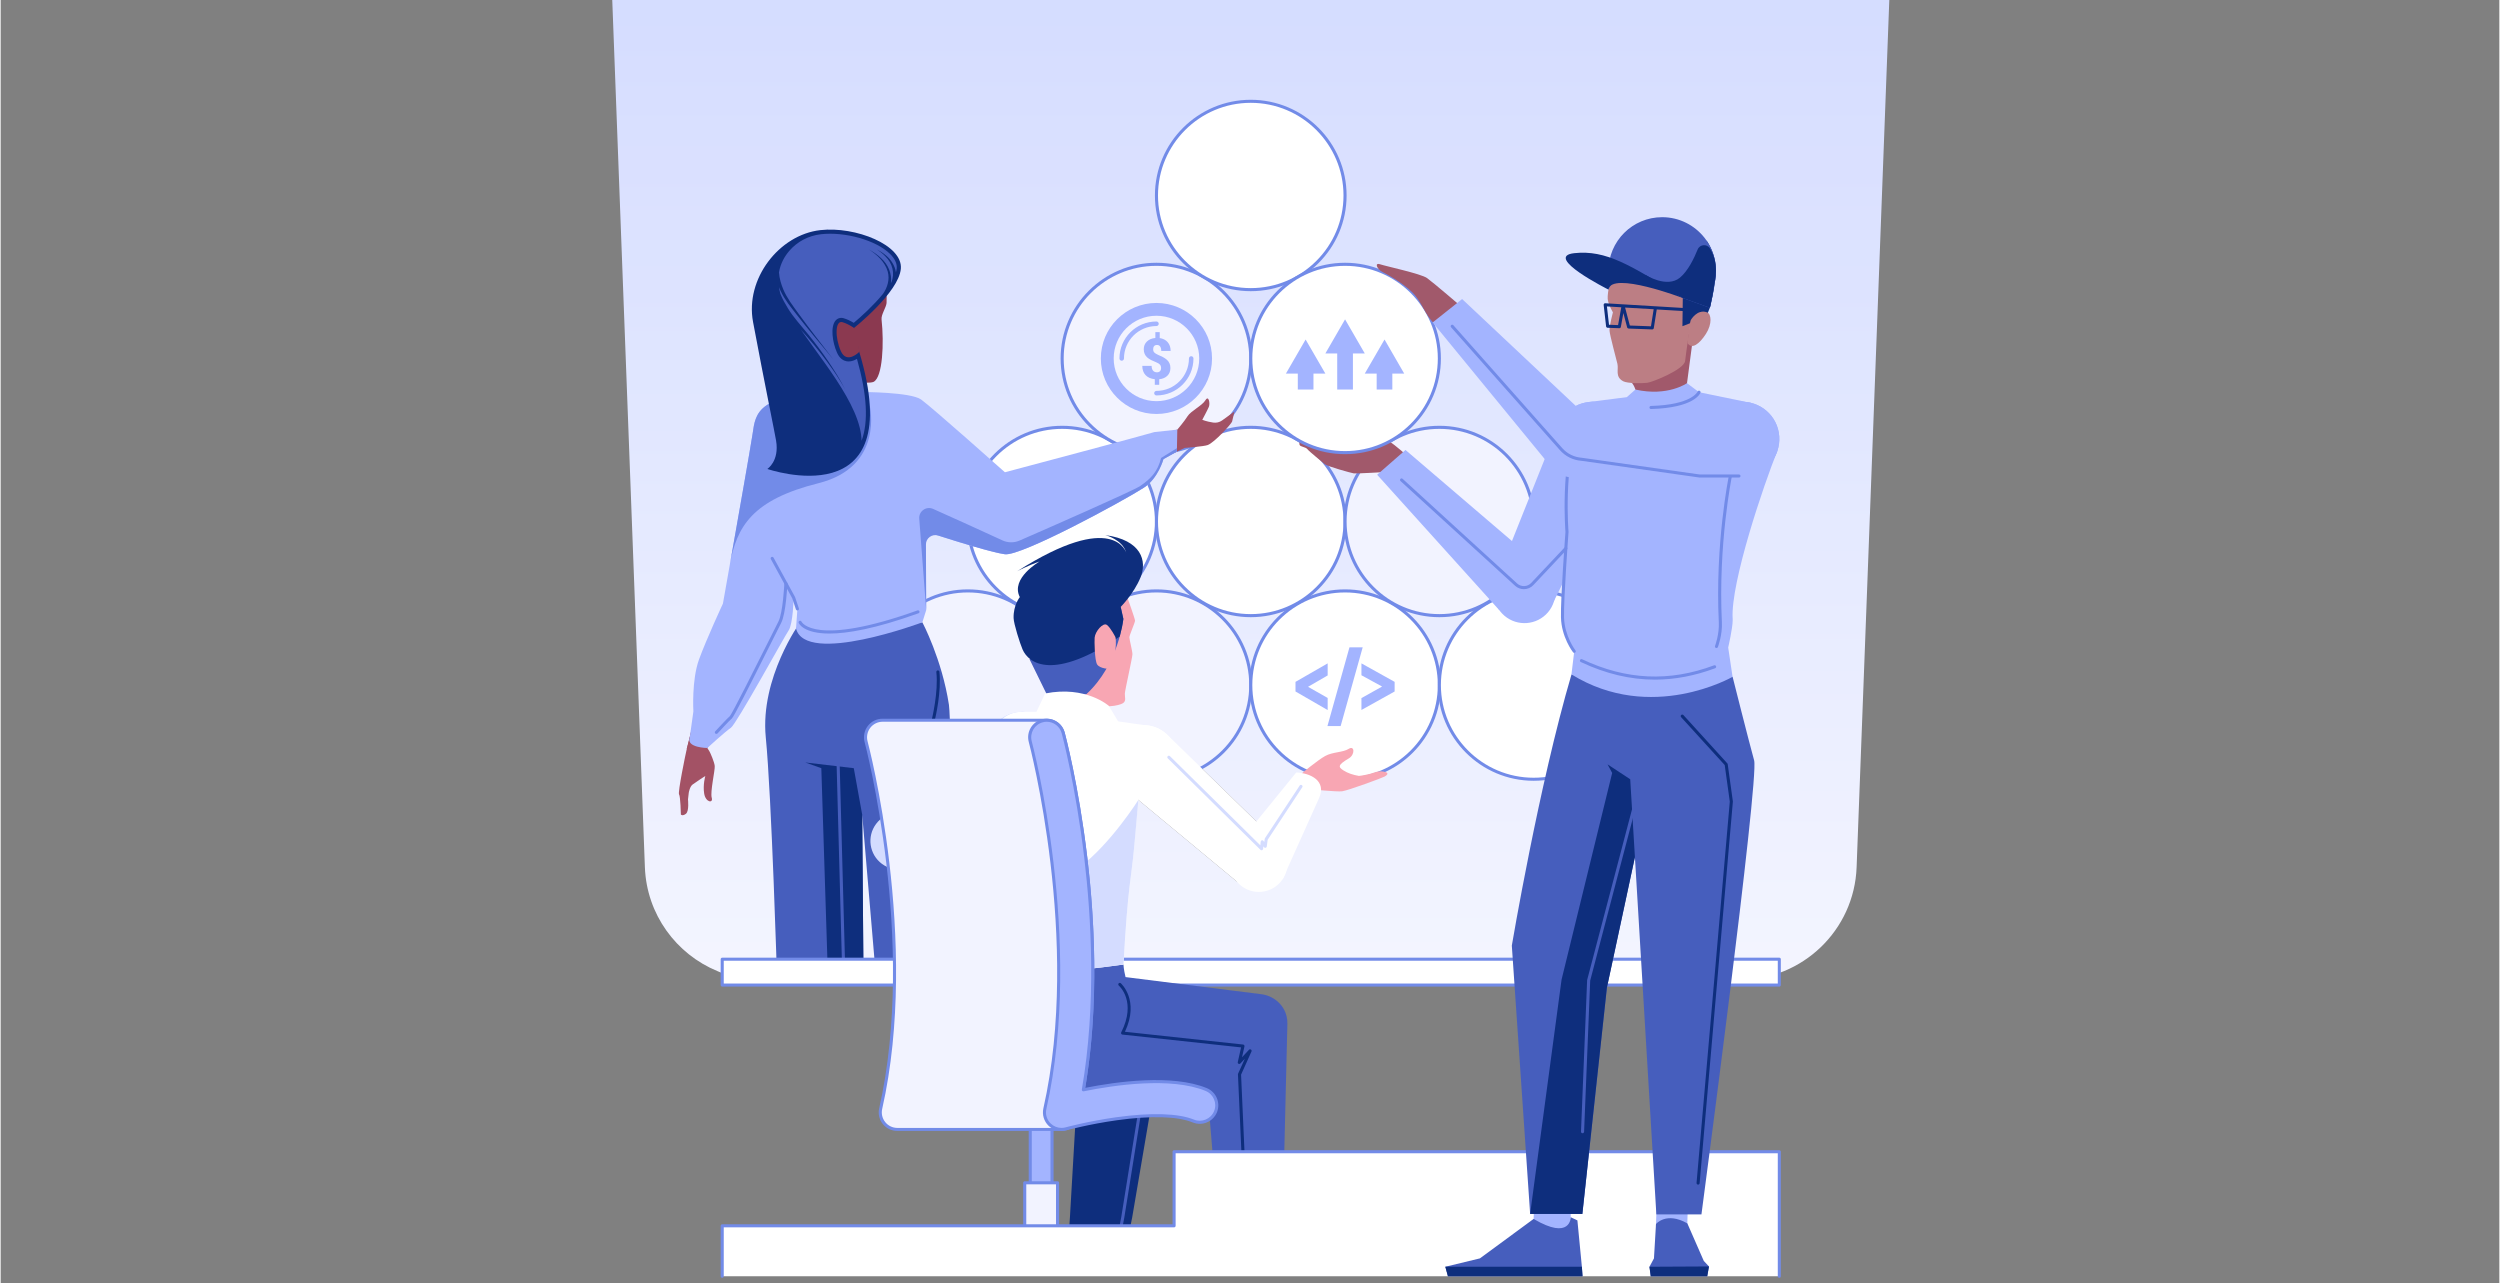 <svg xmlns="http://www.w3.org/2000/svg" xmlns:xlink="http://www.w3.org/1999/xlink" width="300" zoomAndPan="magnify" viewBox="0 0 224.88 115.5" height="154" preserveAspectRatio="xMidYMid meet" version="1.0"><rect x="0" y="0" width="224.88" height="115.5" fill="#808080" stroke="none"/><defs><clipPath id="ee5e874160"><path d="M 55.043 0 L 169.977 0 L 169.977 88.227 L 55.043 88.227 Z M 55.043 0 " clip-rule="nonzero"/></clipPath><clipPath id="7cdc3081da"><path d="M 82.355 88.227 C 64.961 88.227 66.211 88.098 64.504 87.398 C 60.797 85.871 58.141 82.297 57.98 78.055 L 55.043 0 L 169.977 0 C 169.809 4.438 168.066 50.676 167.898 55.215 C 167.898 55.211 167.898 55.211 167.898 55.211 C 167.898 55.211 167.457 66.844 167.035 78.055 C 166.824 83.715 162.164 88.188 156.504 88.188 C 150.137 88.184 144.223 88.18 138.73 88.18 C 124.391 88.18 112.918 88.191 103.719 88.203 C 94.516 88.215 87.594 88.227 82.355 88.227 M 102.844 65.262 C 102.023 65.262 101.203 65.586 100.594 66.227 C 99.418 67.465 99.469 69.422 100.707 70.594 L 111.32 79.395 L 113.238 77.707 L 114.793 75.664 L 104.973 66.109 C 104.375 65.543 103.609 65.262 102.844 65.262 " clip-rule="nonzero"/></clipPath><clipPath id="5f0a0ca8b6"><path d="M 82.355 88.227 C 64.961 88.227 66.211 88.098 64.504 87.398 C 60.797 85.871 58.141 82.297 57.98 78.055 L 55.043 0 L 169.977 0 C 169.809 4.438 168.066 50.676 167.898 55.215 C 167.898 55.211 167.898 55.211 167.898 55.211 C 167.898 55.211 167.457 66.844 167.035 78.055 C 166.824 83.715 162.164 88.188 156.504 88.188 C 150.137 88.184 144.223 88.18 138.73 88.18 C 124.391 88.18 112.918 88.191 103.719 88.203 C 94.516 88.215 87.594 88.227 82.355 88.227 M 102.844 65.262 C 102.023 65.262 101.203 65.586 100.594 66.227 C 99.418 67.465 99.469 69.422 100.707 70.594 L 111.32 79.395 L 113.238 77.707 L 114.793 75.664 L 104.973 66.109 C 104.375 65.543 103.609 65.262 102.844 65.262 " clip-rule="nonzero"/></clipPath><linearGradient x1="0.037" gradientTransform="matrix(0, 93.589, -93.713, 0, 112.509, -3.421)" y1="0" x2="0.979" gradientUnits="userSpaceOnUse" y2="0" id="b0a83ba60e"><stop stop-opacity="1" stop-color="rgb(83.499%, 86.699%, 100%)" offset="0"/><stop stop-opacity="1" stop-color="rgb(83.597%, 86.699%, 100%)" offset="0.016"/><stop stop-opacity="1" stop-color="rgb(83.795%, 86.699%, 100%)" offset="0.031"/><stop stop-opacity="1" stop-color="rgb(83.994%, 86.795%, 100%)" offset="0.047"/><stop stop-opacity="1" stop-color="rgb(84.19%, 86.99%, 100%)" offset="0.062"/><stop stop-opacity="1" stop-color="rgb(84.389%, 87.189%, 100%)" offset="0.078"/><stop stop-opacity="1" stop-color="rgb(84.59%, 87.39%, 100%)" offset="0.094"/><stop stop-opacity="1" stop-color="rgb(84.792%, 87.567%, 100%)" offset="0.109"/><stop stop-opacity="1" stop-color="rgb(84.993%, 87.72%, 100%)" offset="0.125"/><stop stop-opacity="1" stop-color="rgb(85.194%, 87.798%, 100%)" offset="0.141"/><stop stop-opacity="1" stop-color="rgb(85.397%, 87.799%, 100%)" offset="0.156"/><stop stop-opacity="1" stop-color="rgb(85.693%, 87.993%, 100%)" offset="0.188"/><stop stop-opacity="1" stop-color="rgb(85.989%, 88.289%, 100%)" offset="0.203"/><stop stop-opacity="1" stop-color="rgb(86.191%, 88.49%, 100%)" offset="0.219"/><stop stop-opacity="1" stop-color="rgb(86.295%, 88.693%, 100%)" offset="0.234"/><stop stop-opacity="1" stop-color="rgb(86.299%, 88.895%, 100%)" offset="0.25"/><stop stop-opacity="1" stop-color="rgb(86.398%, 88.997%, 100%)" offset="0.266"/><stop stop-opacity="1" stop-color="rgb(86.598%, 89%, 100%)" offset="0.281"/><stop stop-opacity="1" stop-color="rgb(86.894%, 89.195%, 100%)" offset="0.312"/><stop stop-opacity="1" stop-color="rgb(87.19%, 89.491%, 100%)" offset="0.328"/><stop stop-opacity="1" stop-color="rgb(87.392%, 89.693%, 100%)" offset="0.344"/><stop stop-opacity="1" stop-color="rgb(87.57%, 89.894%, 100%)" offset="0.359"/><stop stop-opacity="1" stop-color="rgb(87.721%, 90.096%, 100%)" offset="0.375"/><stop stop-opacity="1" stop-color="rgb(87.898%, 90.297%, 100%)" offset="0.391"/><stop stop-opacity="1" stop-color="rgb(88.1%, 90.498%, 100%)" offset="0.406"/><stop stop-opacity="1" stop-color="rgb(88.396%, 90.599%, 100%)" offset="0.438"/><stop stop-opacity="1" stop-color="rgb(88.692%, 90.695%, 100%)" offset="0.453"/><stop stop-opacity="1" stop-color="rgb(88.893%, 90.894%, 100%)" offset="0.469"/><stop stop-opacity="1" stop-color="rgb(89.095%, 91.095%, 100%)" offset="0.484"/><stop stop-opacity="1" stop-color="rgb(89.297%, 91.296%, 100%)" offset="0.5"/><stop stop-opacity="1" stop-color="rgb(89.499%, 91.499%, 100%)" offset="0.516"/><stop stop-opacity="1" stop-color="rgb(89.7%, 91.699%, 100%)" offset="0.531"/><stop stop-opacity="1" stop-color="rgb(89.996%, 91.8%, 100%)" offset="0.562"/><stop stop-opacity="1" stop-color="rgb(90.292%, 91.896%, 100%)" offset="0.578"/><stop stop-opacity="1" stop-color="rgb(90.495%, 92.094%, 100%)" offset="0.594"/><stop stop-opacity="1" stop-color="rgb(90.697%, 92.271%, 100%)" offset="0.609"/><stop stop-opacity="1" stop-color="rgb(90.898%, 92.422%, 100%)" offset="0.625"/><stop stop-opacity="1" stop-color="rgb(91.1%, 92.599%, 100%)" offset="0.641"/><stop stop-opacity="1" stop-color="rgb(91.301%, 92.799%, 100%)" offset="0.656"/><stop stop-opacity="1" stop-color="rgb(91.599%, 92.899%, 100%)" offset="0.688"/><stop stop-opacity="1" stop-color="rgb(91.895%, 92.996%, 100%)" offset="0.703"/><stop stop-opacity="1" stop-color="rgb(92.096%, 93.196%, 100%)" offset="0.719"/><stop stop-opacity="1" stop-color="rgb(92.273%, 93.398%, 100%)" offset="0.734"/><stop stop-opacity="1" stop-color="rgb(92.424%, 93.599%, 100%)" offset="0.75"/><stop stop-opacity="1" stop-color="rgb(92.601%, 93.8%, 100%)" offset="0.766"/><stop stop-opacity="1" stop-color="rgb(92.802%, 94%, 100%)" offset="0.781"/><stop stop-opacity="1" stop-color="rgb(93.001%, 94.099%, 100%)" offset="0.797"/><stop stop-opacity="1" stop-color="rgb(93.198%, 94.099%, 100%)" offset="0.812"/><stop stop-opacity="1" stop-color="rgb(93.396%, 94.197%, 100%)" offset="0.828"/><stop stop-opacity="1" stop-color="rgb(93.597%, 94.397%, 100%)" offset="0.844"/><stop stop-opacity="1" stop-color="rgb(93.799%, 94.598%, 100%)" offset="0.859"/><stop stop-opacity="1" stop-color="rgb(94%, 94.801%, 100%)" offset="0.875"/><stop stop-opacity="1" stop-color="rgb(94.202%, 95.003%, 100%)" offset="0.891"/><stop stop-opacity="1" stop-color="rgb(94.405%, 95.204%, 100%)" offset="0.906"/><stop stop-opacity="1" stop-color="rgb(94.701%, 95.5%, 100%)" offset="0.938"/><stop stop-opacity="1" stop-color="rgb(94.997%, 95.697%, 100%)" offset="0.953"/><stop stop-opacity="1" stop-color="rgb(95.198%, 95.699%, 100%)" offset="0.969"/><stop stop-opacity="1" stop-color="rgb(95.399%, 95.801%, 100%)" offset="0.984"/><stop stop-opacity="1" stop-color="rgb(95.599%, 96.001%, 100%)" offset="1"/></linearGradient><clipPath id="d5000a84ca"><path d="M 64 103 L 161 103 L 161 115.004 L 64 115.004 Z M 64 103 " clip-rule="nonzero"/></clipPath></defs><g clip-path="url(#ee5e874160)"><g clip-path="url(#7cdc3081da)"><g clip-path="url(#5f0a0ca8b6)"><path fill="url(#b0a83ba60e)" d="M 169.977 0 L 55.043 0 L 55.043 88.227 L 169.977 88.227 Z M 169.977 0 " fill-rule="nonzero"/></g></g></g><path fill="#f2f3ff" d="M 95.535 61.656 C 95.535 66.34 91.734 70.133 87.047 70.133 C 82.359 70.133 78.559 66.34 78.559 61.656 C 78.559 56.977 82.359 53.18 87.047 53.18 C 91.734 53.18 95.535 56.977 95.535 61.656 " fill-opacity="1" fill-rule="nonzero"/><path fill="#728be8" d="M 87.047 53.32 C 82.445 53.32 78.699 57.059 78.699 61.656 C 78.699 66.254 82.445 69.996 87.047 69.996 C 91.652 69.996 95.395 66.254 95.395 61.656 C 95.395 57.059 91.652 53.32 87.047 53.32 Z M 87.047 70.27 C 82.289 70.27 78.422 66.406 78.422 61.656 C 78.422 56.906 82.289 53.043 87.047 53.043 C 91.805 53.043 95.672 56.906 95.672 61.656 C 95.672 66.406 91.805 70.27 87.047 70.27 " fill-opacity="1" fill-rule="nonzero"/><path fill="#f2f3ff" d="M 112.508 61.656 C 112.508 66.34 108.707 70.133 104.02 70.133 C 99.332 70.133 95.535 66.34 95.535 61.656 C 95.535 56.977 99.332 53.18 104.02 53.18 C 108.707 53.18 112.508 56.977 112.508 61.656 " fill-opacity="1" fill-rule="nonzero"/><path fill="#728be8" d="M 104.02 53.32 C 99.418 53.32 95.672 57.059 95.672 61.656 C 95.672 66.254 99.418 69.996 104.02 69.996 C 108.625 69.996 112.371 66.254 112.371 61.656 C 112.371 57.059 108.625 53.32 104.02 53.32 Z M 104.02 70.27 C 99.266 70.27 95.395 66.406 95.395 61.656 C 95.395 56.906 99.266 53.043 104.02 53.043 C 108.777 53.043 112.648 56.906 112.648 61.656 C 112.648 66.406 108.777 70.27 104.02 70.27 " fill-opacity="1" fill-rule="nonzero"/><path fill="#ffffff" d="M 129.484 61.656 C 129.484 66.34 125.684 70.133 120.996 70.133 C 116.309 70.133 112.508 66.34 112.508 61.656 C 112.508 56.977 116.309 53.18 120.996 53.18 C 125.684 53.18 129.484 56.977 129.484 61.656 " fill-opacity="1" fill-rule="nonzero"/><path fill="#728be8" d="M 120.996 53.32 C 116.391 53.32 112.648 57.059 112.648 61.656 C 112.648 66.254 116.391 69.996 120.996 69.996 C 125.598 69.996 129.344 66.254 129.344 61.656 C 129.344 57.059 125.598 53.32 120.996 53.32 Z M 120.996 70.27 C 116.238 70.27 112.371 66.406 112.371 61.656 C 112.371 56.906 116.238 53.043 120.996 53.043 C 125.754 53.043 129.621 56.906 129.621 61.656 C 129.621 66.406 125.754 70.27 120.996 70.27 " fill-opacity="1" fill-rule="nonzero"/><path fill="#a3b4ff" d="M 120.598 65.344 L 119.41 65.344 L 121.391 58.262 L 122.582 58.262 L 120.598 65.344 " fill-opacity="1" fill-rule="nonzero"/><path fill="#a3b4ff" d="M 117.664 61.812 L 119.43 62.816 L 119.43 63.906 L 116.535 62.234 L 116.535 61.367 L 119.43 59.703 L 119.43 60.789 L 117.664 61.812 " fill-opacity="1" fill-rule="nonzero"/><path fill="#a3b4ff" d="M 124.328 61.789 L 122.469 60.773 L 122.469 59.703 L 125.457 61.367 L 125.457 62.234 L 122.469 63.898 L 122.469 62.828 L 124.328 61.789 " fill-opacity="1" fill-rule="nonzero"/><path fill="#ffffff" d="M 146.457 61.656 C 146.457 66.34 142.656 70.133 137.969 70.133 C 133.281 70.133 129.484 66.34 129.484 61.656 C 129.484 56.977 133.281 53.18 137.969 53.18 C 142.656 53.18 146.457 56.977 146.457 61.656 " fill-opacity="1" fill-rule="nonzero"/><path fill="#728be8" d="M 137.969 53.32 C 133.367 53.32 129.621 57.059 129.621 61.656 C 129.621 66.254 133.367 69.996 137.969 69.996 C 142.574 69.996 146.32 66.254 146.32 61.656 C 146.32 57.059 142.574 53.32 137.969 53.32 Z M 137.969 70.27 C 133.215 70.27 129.344 66.406 129.344 61.656 C 129.344 56.906 133.215 53.043 137.969 53.043 C 142.727 53.043 146.598 56.906 146.598 61.656 C 146.598 66.406 142.727 70.27 137.969 70.27 " fill-opacity="1" fill-rule="nonzero"/><path fill="#ffffff" d="M 104.02 46.934 C 104.02 51.613 100.223 55.41 95.535 55.41 C 90.848 55.41 87.047 51.613 87.047 46.934 C 87.047 42.254 90.848 38.457 95.535 38.457 C 100.223 38.457 104.02 42.254 104.02 46.934 " fill-opacity="1" fill-rule="nonzero"/><path fill="#728be8" d="M 95.535 38.598 C 90.93 38.598 87.188 42.336 87.188 46.934 C 87.188 51.531 90.93 55.27 95.535 55.27 C 100.137 55.27 103.883 51.531 103.883 46.934 C 103.883 42.336 100.137 38.598 95.535 38.598 Z M 95.535 55.547 C 90.777 55.547 86.91 51.684 86.91 46.934 C 86.91 42.184 90.777 38.32 95.535 38.32 C 100.289 38.32 104.16 42.184 104.16 46.934 C 104.16 51.684 100.289 55.547 95.535 55.547 " fill-opacity="1" fill-rule="nonzero"/><path fill="#ffffff" d="M 120.996 46.934 C 120.996 51.613 117.195 55.41 112.508 55.41 C 107.82 55.41 104.02 51.613 104.02 46.934 C 104.02 42.254 107.82 38.457 112.508 38.457 C 117.195 38.457 120.996 42.254 120.996 46.934 " fill-opacity="1" fill-rule="nonzero"/><path fill="#728be8" d="M 112.508 38.598 C 107.906 38.598 104.16 42.336 104.16 46.934 C 104.16 51.531 107.906 55.27 112.508 55.27 C 117.113 55.27 120.855 51.531 120.855 46.934 C 120.855 42.336 117.113 38.598 112.508 38.598 Z M 112.508 55.547 C 107.754 55.547 103.883 51.684 103.883 46.934 C 103.883 42.184 107.754 38.32 112.508 38.32 C 117.266 38.32 121.133 42.184 121.133 46.934 C 121.133 51.684 117.266 55.547 112.508 55.547 " fill-opacity="1" fill-rule="nonzero"/><path fill="#f2f3ff" d="M 137.969 46.934 C 137.969 51.613 134.172 55.41 129.484 55.41 C 124.797 55.41 120.996 51.613 120.996 46.934 C 120.996 42.254 124.797 38.457 129.484 38.457 C 134.172 38.457 137.969 42.254 137.969 46.934 " fill-opacity="1" fill-rule="nonzero"/><path fill="#728be8" d="M 129.484 38.598 C 124.879 38.598 121.133 42.336 121.133 46.934 C 121.133 51.531 124.879 55.27 129.484 55.27 C 134.086 55.27 137.832 51.531 137.832 46.934 C 137.832 42.336 134.086 38.598 129.484 38.598 Z M 129.484 55.547 C 124.727 55.547 120.855 51.684 120.855 46.934 C 120.855 42.184 124.727 38.32 129.484 38.32 C 134.238 38.32 138.109 42.184 138.109 46.934 C 138.109 51.684 134.238 55.547 129.484 55.547 " fill-opacity="1" fill-rule="nonzero"/><path fill="#f2f3ff" d="M 112.508 32.262 C 112.508 36.941 108.707 40.738 104.02 40.738 C 99.332 40.738 95.535 36.941 95.535 32.262 C 95.535 27.582 99.332 23.785 104.02 23.785 C 108.707 23.785 112.508 27.582 112.508 32.262 " fill-opacity="1" fill-rule="nonzero"/><path fill="#728be8" d="M 104.02 23.926 C 99.418 23.926 95.672 27.664 95.672 32.262 C 95.672 36.859 99.418 40.598 104.02 40.598 C 108.625 40.598 112.371 36.859 112.371 32.262 C 112.371 27.664 108.625 23.926 104.02 23.926 Z M 104.02 40.875 C 99.266 40.875 95.395 37.012 95.395 32.262 C 95.395 27.512 99.266 23.648 104.02 23.648 C 108.777 23.648 112.648 27.512 112.648 32.262 C 112.648 37.012 108.777 40.875 104.02 40.875 " fill-opacity="1" fill-rule="nonzero"/><path fill="#a3b4ff" d="M 104.02 36.105 C 101.898 36.105 100.172 34.379 100.172 32.262 C 100.172 30.145 101.898 28.418 104.02 28.418 C 106.145 28.418 107.871 30.145 107.871 32.262 C 107.871 34.379 106.145 36.105 104.02 36.105 Z M 104.02 27.266 C 101.262 27.266 99.016 29.508 99.016 32.262 C 99.016 35.016 101.262 37.258 104.02 37.258 C 106.781 37.258 109.023 35.016 109.023 32.262 C 109.023 29.508 106.781 27.266 104.02 27.266 " fill-opacity="1" fill-rule="nonzero"/><path fill="#a3b4ff" d="M 103.871 34.633 L 104.27 34.633 L 104.27 34.133 C 104.578 34.102 104.824 33.996 105.004 33.816 C 105.188 33.637 105.277 33.406 105.277 33.121 C 105.277 32.953 105.25 32.812 105.191 32.691 C 105.137 32.57 105.059 32.469 104.957 32.379 C 104.855 32.289 104.738 32.207 104.602 32.137 C 104.465 32.066 104.316 32 104.164 31.934 C 104.008 31.867 103.898 31.797 103.828 31.727 C 103.758 31.652 103.723 31.555 103.723 31.434 C 103.723 31.312 103.754 31.219 103.812 31.148 C 103.875 31.078 103.957 31.047 104.07 31.047 C 104.191 31.047 104.285 31.09 104.352 31.184 C 104.418 31.277 104.453 31.41 104.453 31.582 L 105.297 31.582 C 105.297 31.266 105.211 31.008 105.035 30.801 C 104.863 30.598 104.621 30.473 104.316 30.426 L 104.316 29.891 L 103.922 29.891 L 103.922 30.418 C 103.605 30.445 103.352 30.555 103.164 30.734 C 102.973 30.918 102.879 31.148 102.879 31.43 C 102.879 31.598 102.906 31.738 102.961 31.855 C 103.012 31.977 103.09 32.078 103.188 32.168 C 103.289 32.258 103.406 32.336 103.547 32.406 C 103.684 32.473 103.832 32.539 103.996 32.605 C 104.16 32.672 104.273 32.742 104.34 32.82 C 104.402 32.895 104.438 32.996 104.438 33.129 C 104.438 33.246 104.402 33.34 104.34 33.406 C 104.273 33.473 104.184 33.508 104.07 33.508 C 103.918 33.508 103.797 33.457 103.715 33.359 C 103.629 33.258 103.586 33.113 103.586 32.926 L 102.746 32.926 C 102.746 33.27 102.844 33.547 103.039 33.758 C 103.23 33.965 103.508 34.09 103.871 34.129 L 103.871 34.633 " fill-opacity="1" fill-rule="nonzero"/><path fill="#a3b4ff" d="M 107.148 32.059 C 107.035 32.059 106.945 32.148 106.945 32.262 C 106.945 33.871 105.633 35.18 104.02 35.18 C 103.91 35.18 103.816 35.273 103.816 35.387 C 103.816 35.496 103.91 35.59 104.02 35.59 C 105.859 35.59 107.352 34.098 107.352 32.262 C 107.352 32.148 107.262 32.059 107.148 32.059 " fill-opacity="1" fill-rule="nonzero"/><path fill="#a3b4ff" d="M 104.227 29.137 C 104.227 29.027 104.133 28.934 104.02 28.934 C 102.184 28.934 100.691 30.426 100.691 32.262 C 100.691 32.375 100.781 32.465 100.895 32.465 C 101.008 32.465 101.098 32.375 101.098 32.262 C 101.098 30.652 102.41 29.344 104.02 29.344 C 104.133 29.344 104.227 29.25 104.227 29.137 " fill-opacity="1" fill-rule="nonzero"/><path fill="#ffffff" d="M 120.996 17.594 C 120.996 22.273 117.195 26.07 112.508 26.07 C 107.82 26.07 104.02 22.273 104.02 17.594 C 104.02 12.914 107.82 9.117 112.508 9.117 C 117.195 9.117 120.996 12.914 120.996 17.594 " fill-opacity="1" fill-rule="nonzero"/><path fill="#728be8" d="M 112.508 9.254 C 107.906 9.254 104.16 12.996 104.16 17.594 C 104.16 22.191 107.906 25.93 112.508 25.93 C 117.113 25.93 120.855 22.191 120.855 17.594 C 120.855 12.996 117.113 9.254 112.508 9.254 Z M 112.508 26.207 C 107.754 26.207 103.883 22.344 103.883 17.594 C 103.883 12.844 107.754 8.98 112.508 8.98 C 117.266 8.98 121.133 12.844 121.133 17.594 C 121.133 22.344 117.266 26.207 112.508 26.207 " fill-opacity="1" fill-rule="nonzero"/><path fill="#465ebd" d="M 68.859 66.352 C 69.387 71.703 69.879 88.227 69.879 88.227 L 77.656 88.227 L 77.539 73.332 L 78.801 88.227 L 85.848 88.227 C 85.848 88.227 85.582 65.004 85.344 63.43 C 84.719 59.332 82.953 56.008 82.953 56.008 C 82.953 56.008 72.863 55.969 71.949 56.008 C 71.949 56.008 68.336 60.996 68.859 66.352 " fill-opacity="1" fill-rule="nonzero"/><path fill="#0e2e7d" d="M 77.539 73.332 L 76.781 69.137 L 72.414 68.621 L 73.859 69.137 L 74.465 88.227 L 77.656 88.227 L 77.539 73.332 " fill-opacity="1" fill-rule="nonzero"/><path fill="#0e2e7d" d="M 84.348 87.453 C 84.27 87.453 84.211 87.391 84.211 87.312 C 84.211 79.305 83.805 64.93 83.801 64.785 C 83.801 64.773 83.801 64.762 83.805 64.75 C 83.809 64.723 84.41 62.262 84.211 60.488 C 84.203 60.414 84.258 60.344 84.332 60.336 C 84.406 60.328 84.477 60.383 84.484 60.457 C 84.684 62.219 84.137 64.547 84.078 64.797 C 84.094 65.395 84.488 79.434 84.488 87.312 C 84.488 87.391 84.426 87.453 84.348 87.453 " fill-opacity="1" fill-rule="nonzero"/><path fill="#465ebd" d="M 75.875 87.629 C 75.801 87.629 75.738 87.57 75.738 87.496 L 75.176 66.652 C 75.176 66.578 75.234 66.512 75.312 66.512 C 75.391 66.508 75.449 66.57 75.453 66.645 L 76.016 87.488 C 76.016 87.562 75.957 87.629 75.879 87.629 L 75.875 87.629 " fill-opacity="1" fill-rule="nonzero"/><path fill="#a35265" d="M 70.227 55.453 L 67.668 55.246 L 65.27 54.344 L 68.211 38.418 L 70.945 38.887 L 73.602 39.691 L 70.227 55.453 " fill-opacity="1" fill-rule="nonzero"/><path fill="#a35265" d="M 73.684 39.352 C 73.426 40.863 71.992 41.879 70.48 41.617 C 68.969 41.359 67.953 39.926 68.211 38.418 C 68.469 36.91 69.902 35.895 71.414 36.152 C 72.926 36.41 73.941 37.844 73.684 39.352 " fill-opacity="1" fill-rule="nonzero"/><path fill="#a35265" d="M 65.25 54.402 L 61.742 67.402 L 63.098 68.18 L 69.695 56.82 L 67.668 55.246 L 65.25 54.402 " fill-opacity="1" fill-rule="nonzero"/><path fill="#a35265" d="M 70.121 56.004 C 69.703 57.355 68.266 58.113 66.91 57.695 C 65.559 57.277 64.801 55.84 65.219 54.488 C 65.637 53.137 67.074 52.379 68.43 52.801 C 69.781 53.219 70.539 54.652 70.121 56.004 " fill-opacity="1" fill-rule="nonzero"/><path fill="#a35265" d="M 61.719 67.543 C 61.656 67.797 60.926 71.328 61.055 71.496 C 61.184 71.664 61.219 73.312 61.219 73.312 C 61.219 73.312 61.379 73.48 61.68 73.234 C 61.977 72.988 61.859 71.953 61.859 71.953 L 61.93 71.34 C 61.93 71.34 62.016 70.801 62.27 70.609 C 62.523 70.418 63.418 69.836 63.418 69.836 C 63.418 69.836 63.188 70.625 63.316 71.422 C 63.445 72.223 64.152 72.324 63.996 71.797 C 63.844 71.27 64.305 69.297 64.266 68.938 C 64.23 68.578 63.875 67.758 63.773 67.59 C 63.668 67.426 62.27 65.281 62.27 65.281 C 62.27 65.281 61.777 67.285 61.719 67.543 " fill-opacity="1" fill-rule="nonzero"/><path fill="#a35265" d="M 90.852 47.934 L 106.555 40.312 L 105.898 38.664 L 89.445 43.074 L 89.75 45.621 L 90.852 47.934 " fill-opacity="1" fill-rule="nonzero"/><path fill="#a35265" d="M 89.512 43.066 C 90.922 42.938 92.172 43.973 92.305 45.379 C 92.438 46.789 91.402 48.039 89.988 48.172 C 88.578 48.301 87.328 47.27 87.195 45.859 C 87.062 44.449 88.102 43.199 89.512 43.066 " fill-opacity="1" fill-rule="nonzero"/><path fill="#a35265" d="M 91.137 43.465 L 89.75 45.621 L 87.82 47.305 L 79.395 40.672 L 81.102 38.484 L 83.066 36.527 L 91.137 43.465 " fill-opacity="1" fill-rule="nonzero"/><path fill="#a35265" d="M 82.805 36.293 C 84.016 37.234 84.234 38.977 83.293 40.184 C 82.352 41.395 80.605 41.613 79.395 40.672 C 78.188 39.73 77.969 37.988 78.91 36.781 C 79.848 35.57 81.594 35.352 82.805 36.293 " fill-opacity="1" fill-rule="nonzero"/><path fill="#a35265" d="M 109.922 37.844 C 109.691 38.008 109.406 38.074 109.125 38.031 C 108.488 37.934 108.145 37.781 108.145 37.781 C 108.145 37.781 108.609 36.922 108.738 36.613 C 108.867 36.305 108.715 35.531 108.43 36.02 C 108.145 36.504 107.102 36.996 106.82 37.461 C 106.535 37.922 105.898 38.664 105.898 38.664 C 104.977 40.176 106.555 40.312 106.555 40.312 C 106.555 40.312 108.305 40.184 108.641 40.051 C 109.258 39.812 110.766 38.148 110.828 37.941 C 110.891 37.738 111.031 37.043 111.031 37.043 L 109.922 37.844 " fill-opacity="1" fill-rule="nonzero"/><path fill="#a3b4ff" d="M 62.016 66.387 L 62.344 64.027 C 62.344 64.027 62.176 61.203 62.852 59.352 C 63.527 57.496 65.004 54.324 65.004 54.324 C 65.004 54.324 67.457 40.523 67.668 39.078 C 67.969 37.039 68.004 35.094 77.5 35.281 C 77.5 35.281 81.887 35.281 82.836 35.953 C 83.785 36.629 90.383 42.504 90.383 42.504 C 90.383 42.504 103.383 39.047 103.836 38.887 L 105.898 38.664 L 105.859 40.648 L 104.652 41.324 C 104.652 41.324 104.176 43.055 102.902 43.883 C 101.043 45.086 91.836 50.078 90.383 49.883 C 88.789 49.668 83.27 47.84 83.27 47.84 L 83.297 54.914 L 82.953 56.008 C 82.953 56.008 72.449 59.938 71.582 56.566 L 71.707 54.801 L 71.371 53.793 C 71.371 53.793 71.312 56.176 70.918 56.738 C 70.527 57.301 66.223 65.16 65.719 65.5 C 65.215 65.836 63.598 67.32 63.598 67.32 C 63.598 67.32 61.688 67.301 62.016 66.387 " fill-opacity="1" fill-rule="nonzero"/><path fill="#728be8" d="M 71.707 54.941 C 71.648 54.941 71.594 54.902 71.574 54.848 L 71.242 53.848 L 69.316 50.32 C 69.277 50.254 69.305 50.168 69.371 50.133 C 69.438 50.094 69.52 50.121 69.559 50.188 L 71.492 53.727 C 71.496 53.734 71.5 53.738 71.5 53.746 L 71.84 54.758 C 71.863 54.832 71.824 54.91 71.75 54.934 C 71.734 54.938 71.723 54.941 71.707 54.941 " fill-opacity="1" fill-rule="nonzero"/><path fill="#728be8" d="M 64.414 66.051 C 64.379 66.051 64.348 66.039 64.32 66.016 C 64.262 65.961 64.258 65.875 64.312 65.82 C 64.355 65.773 65.363 64.676 65.629 64.449 C 65.848 64.211 68.086 59.746 69.164 57.598 C 69.586 56.754 69.891 56.148 69.996 55.941 C 70.406 55.16 70.531 52.531 70.531 52.508 C 70.535 52.43 70.602 52.371 70.676 52.375 C 70.754 52.379 70.812 52.441 70.809 52.52 C 70.805 52.629 70.68 55.234 70.242 56.07 C 70.137 56.273 69.816 56.914 69.41 57.723 C 67.266 61.996 65.992 64.504 65.809 64.66 C 65.555 64.875 64.527 65.996 64.516 66.008 C 64.488 66.035 64.453 66.051 64.414 66.051 " fill-opacity="1" fill-rule="nonzero"/><path fill="#728be8" d="M 74.594 57.02 C 72.258 57.02 71.848 56.121 71.82 56.059 C 71.793 55.988 71.828 55.906 71.898 55.879 C 71.969 55.848 72.047 55.883 72.078 55.953 C 72.094 55.988 73.262 58.254 82.512 54.938 C 82.582 54.91 82.664 54.949 82.688 55.02 C 82.715 55.094 82.676 55.172 82.605 55.195 C 78.699 56.598 76.195 57.02 74.594 57.02 " fill-opacity="1" fill-rule="nonzero"/><path fill="#728be8" d="M 73.602 43.488 C 79.543 42 78.219 36.527 78.219 36.527 L 76.008 35.27 C 68.004 35.312 67.953 37.152 67.668 39.078 C 67.527 40.055 66.363 46.656 65.621 50.848 C 66.238 47.367 67.66 44.977 73.602 43.488 " fill-opacity="1" fill-rule="nonzero"/><path fill="#728be8" d="M 104.438 41.215 C 104.133 42.449 103.535 43.066 102.562 43.738 C 101.961 44.156 94.215 47.555 91.707 48.648 C 91.211 48.867 90.645 48.859 90.156 48.633 C 88.676 47.953 85.449 46.473 83.91 45.797 C 83.297 45.531 82.621 46.012 82.672 46.676 L 83.297 54.914 L 83.273 49.008 C 83.27 48.434 83.828 48.027 84.375 48.199 C 86.07 48.742 89.238 49.727 90.383 49.883 C 91.836 50.078 101.043 45.086 102.902 43.883 C 104.176 43.055 104.652 41.324 104.652 41.324 L 105.859 40.648 L 105.867 40.332 L 104.438 41.215 " fill-opacity="1" fill-rule="nonzero"/><path fill="#8b3950" d="M 71.797 27.164 C 71.555 21.621 80.102 21.723 79.73 27.258 L 79.734 27.258 C 79.688 27.703 79.23 28.309 79.281 28.762 C 79.512 30.879 79.383 33.941 78.57 34.363 C 78.109 34.598 75.059 34.375 73.812 33.449 C 72.957 32.516 71.785 29.188 71.785 27.16 L 71.797 27.164 " fill-opacity="1" fill-rule="nonzero"/><path fill="#0e2e7d" d="M 76.805 29.512 C 76.805 29.512 80.824 26.328 81.016 24.191 C 81.207 22.055 76.941 20.352 73.766 20.711 C 70.062 21.133 66.984 25.094 67.715 28.98 C 68.773 34.617 69.66 38.887 69.789 39.664 C 70.094 41.512 69 42.207 69 42.207 C 69 42.207 81.793 46.637 77.273 31.672 L 76.805 29.512 " fill-opacity="1" fill-rule="nonzero"/><path fill="#8b3950" d="M 77.113 29.738 C 77.113 29.738 76.438 29.195 75.766 28.996 C 75.09 28.797 75.078 30.391 75.617 31.602 C 76.16 32.812 77.273 31.672 77.273 31.672 L 77.113 29.738 " fill-opacity="1" fill-rule="nonzero"/><path fill="#465ebd" d="M 80.031 22.84 C 78.781 21.621 75.988 20.832 73.809 21.082 L 73.797 21.086 C 72.703 21.211 71.688 21.746 70.973 22.582 C 70.559 23.066 70.184 23.707 70.047 24.516 C 70.082 25.047 70.238 25.578 70.445 26.066 C 70.781 26.855 71.312 27.539 71.812 28.234 C 72.32 28.934 72.84 29.625 73.367 30.309 C 73.828 30.91 74.504 31.77 74.949 32.367 C 74.488 31.789 73.777 30.949 73.293 30.367 C 72.742 29.703 72.195 29.027 71.664 28.348 C 71.129 27.656 70.562 26.98 70.191 26.18 C 70.141 26.07 70.09 25.961 70.047 25.848 C 70.07 26.012 70.105 26.18 70.152 26.355 C 70.16 26.387 70.168 26.422 70.18 26.457 C 70.359 26.902 70.594 27.328 70.844 27.734 C 71.359 28.586 72.047 29.305 72.672 30.082 C 73.305 30.859 73.902 31.664 74.465 32.492 C 75.023 33.32 75.566 34.168 76.008 35.062 C 75.531 34.184 74.965 33.359 74.375 32.555 C 73.637 31.555 72.855 30.59 72.016 29.672 C 72.367 30.172 72.738 30.684 73.117 31.207 C 74.535 33.16 76.004 35.184 76.832 37.09 C 77.25 38.059 77.469 38.914 77.48 39.672 C 78.113 37.977 77.977 35.508 77.066 32.301 C 76.855 32.426 76.594 32.531 76.316 32.531 C 76.258 32.531 76.195 32.527 76.137 32.516 C 75.879 32.469 75.523 32.301 75.277 31.754 C 74.84 30.777 74.668 29.391 75.145 28.844 C 75.332 28.633 75.594 28.559 75.871 28.641 C 76.195 28.734 76.516 28.898 76.777 29.055 C 77.453 28.496 78.551 27.496 79.406 26.453 C 79.816 25.871 80.031 25.137 79.836 24.441 C 79.59 23.562 78.871 22.926 78.129 22.441 C 78.523 22.664 78.91 22.918 79.242 23.238 C 79.871 23.809 80.234 24.633 80.121 25.473 C 80.133 25.449 80.148 25.43 80.16 25.41 C 80.508 24.609 80.258 23.691 79.621 23.07 C 79.395 22.828 79.125 22.625 78.844 22.441 C 79.141 22.598 79.43 22.777 79.688 23 C 80.141 23.379 80.488 23.918 80.574 24.512 C 80.609 24.391 80.633 24.27 80.645 24.156 C 80.684 23.719 80.477 23.277 80.031 22.84 " fill-opacity="1" fill-rule="nonzero"/><path fill="#ffffff" d="M 160.078 86.332 L 64.938 86.332 L 64.938 88.652 L 160.078 88.652 L 160.078 86.332 " fill-opacity="1" fill-rule="nonzero"/><path fill="#728be8" d="M 65.078 88.516 L 159.941 88.516 L 159.941 86.469 L 65.078 86.469 Z M 160.078 88.793 L 64.938 88.793 C 64.863 88.793 64.801 88.73 64.801 88.652 L 64.801 86.332 C 64.801 86.254 64.863 86.191 64.938 86.191 L 160.078 86.191 C 160.156 86.191 160.215 86.254 160.215 86.332 L 160.215 88.652 C 160.215 88.73 160.156 88.793 160.078 88.793 " fill-opacity="1" fill-rule="nonzero"/><path fill="#f8a6b3" d="M 101.391 53.738 C 101.391 53.738 102.094 55.699 102.094 55.863 C 102.094 56.023 101.582 57.18 101.582 57.359 C 101.582 57.543 101.859 58.594 101.859 58.883 C 101.859 59.172 101.195 62.086 101.176 62.414 C 101.16 62.738 101.324 63.066 101.016 63.281 C 100.711 63.5 99.02 63.859 98.344 63.137 C 97.668 62.414 98.168 59.551 98.168 59.551 L 98.793 55.676 L 101.391 53.738 " fill-opacity="1" fill-rule="nonzero"/><path fill="#f8a6b3" d="M 99.551 59.934 L 99.152 64.672 C 99.152 64.672 95.582 66.004 94.453 64.664 L 93.836 59.566 L 99.551 59.934 " fill-opacity="1" fill-rule="nonzero"/><path fill="#f8a6b3" d="M 101.391 53.738 C 101.391 53.738 100.566 51.949 99.102 51.113 C 97.633 50.281 95.797 50.301 93.895 51.441 C 91.992 52.582 91.332 56.547 92.055 58.102 C 92.781 59.66 93.637 61.508 94.344 61.871 C 95.055 62.23 96.828 62.449 97.777 62.141 C 98.73 61.832 99.551 59.934 99.551 59.934 L 101.391 53.738 " fill-opacity="1" fill-rule="nonzero"/><path fill="#465ebd" d="M 94.141 62.48 C 94.453 62.902 95.352 63.039 97.707 62.48 C 100.609 59.828 101.043 55.703 101.043 55.703 L 100.801 54.625 L 92.594 59.32 L 94.141 62.48 " fill-opacity="1" fill-rule="nonzero"/><path fill="#0e2e7d" d="M 91.969 58.445 C 92.527 59.742 94.75 61.305 100.715 57.289 C 100.863 56.742 100.977 56.211 101.043 55.703 L 100.801 54.625 C 100.801 54.625 101.992 53.426 102.59 51.961 C 103.188 50.496 102.691 48.609 99.41 48.156 C 99.41 48.156 100.973 48.551 101.301 49.746 C 101.301 49.746 100.207 45.855 91.484 51.414 C 91.484 51.414 92.457 50.891 93.508 50.531 C 93.508 50.531 90.855 52.047 91.723 53.738 C 91.723 53.738 91.129 54.477 91.164 55.629 C 91.18 56.152 91.734 57.906 91.969 58.445 " fill-opacity="1" fill-rule="nonzero"/><path fill="#f8a6b3" d="M 100.324 57.336 C 100.324 57.336 99.891 56.473 99.551 56.238 C 99.215 56.004 98.504 56.82 98.457 57.395 C 98.434 57.676 98.449 59.461 98.691 59.812 C 98.934 60.168 99.785 60.258 99.973 60.141 C 100.156 60.023 100.492 57.926 100.324 57.336 " fill-opacity="1" fill-rule="nonzero"/><path fill="#0e2e7d" d="M 104.32 95.508 L 103.738 98.398 L 101.84 109.551 L 101.465 111.406 L 96.109 111.406 L 96.234 109.551 L 96.883 98.348 L 97.113 94.938 L 104.32 95.508 " fill-opacity="1" fill-rule="nonzero"/><path fill="#465ebd" d="M 115.805 92.156 L 115.383 109.551 L 115.332 111.406 L 109.727 111.406 L 109.547 109.551 L 108.621 98.293 C 107.578 98.309 105.777 98.367 103.738 98.398 C 103.422 98.402 103.102 98.41 102.777 98.414 C 100.812 98.438 98.711 98.434 96.883 98.348 C 94.766 98.254 93.02 98.055 92.285 97.672 C 86.016 94.406 90.047 85.891 90.047 85.891 L 101.051 86.805 C 101.051 86.805 101.062 87.215 101.238 87.938 L 113.449 89.477 C 114.535 89.609 115.461 90.379 115.727 91.438 C 115.785 91.668 115.812 91.91 115.805 92.156 " fill-opacity="1" fill-rule="nonzero"/><path fill="#0e2e7d" d="M 112.164 111.543 C 112.09 111.543 112.027 111.488 112.023 111.414 L 111.93 109.559 L 111.355 96.695 C 111.355 96.676 111.359 96.652 111.367 96.633 L 111.977 95.285 L 111.574 95.715 C 111.535 95.758 111.465 95.77 111.41 95.742 C 111.355 95.711 111.324 95.648 111.34 95.59 L 111.637 94.266 L 100.957 93.113 C 100.914 93.109 100.871 93.082 100.852 93.043 C 100.828 93.004 100.828 92.957 100.848 92.914 C 102.246 90.16 100.699 88.762 100.633 88.703 C 100.574 88.652 100.566 88.562 100.617 88.508 C 100.668 88.449 100.754 88.441 100.812 88.492 C 100.832 88.508 102.523 90.02 101.184 92.859 L 111.82 94.008 C 111.859 94.012 111.895 94.035 111.918 94.066 C 111.941 94.098 111.949 94.137 111.941 94.176 L 111.723 95.152 L 112.348 94.48 C 112.395 94.43 112.469 94.422 112.523 94.461 C 112.582 94.496 112.602 94.57 112.574 94.633 L 111.637 96.719 L 112.207 109.547 L 112.301 111.398 C 112.305 111.477 112.246 111.539 112.168 111.543 L 112.164 111.543 " fill-opacity="1" fill-rule="nonzero"/><path fill="#465ebd" d="M 100.637 111.543 C 100.629 111.543 100.621 111.543 100.613 111.543 C 100.535 111.527 100.488 111.457 100.5 111.379 L 100.855 109.527 L 102.641 98.391 L 102.793 97.594 C 102.805 97.516 102.879 97.469 102.953 97.48 C 103.027 97.496 103.078 97.57 103.062 97.645 L 102.914 98.438 L 101.129 109.574 L 100.773 111.434 C 100.762 111.496 100.703 111.543 100.637 111.543 " fill-opacity="1" fill-rule="nonzero"/><path fill="#d4dcff" d="M 93.887 69.559 C 92.559 70.637 90.609 70.434 89.531 69.109 C 88.453 67.785 88.652 65.836 89.98 64.758 C 91.309 63.684 93.258 63.883 94.336 65.207 C 95.414 66.531 95.211 68.48 93.887 69.559 " fill-opacity="1" fill-rule="nonzero"/><path fill="#d4dcff" d="M 93.887 69.559 L 82.629 77.516 L 80.848 75.688 L 79.453 73.527 L 89.98 64.758 C 91.305 63.684 93.258 63.883 94.336 65.211 C 95.414 66.531 95.211 68.48 93.887 69.559 " fill-opacity="1" fill-rule="nonzero"/><path fill="#d4dcff" d="M 81.465 73.195 L 96.539 75.152 L 96.594 78.25 L 80.723 78.25 L 80.848 75.688 L 81.465 73.195 " fill-opacity="1" fill-rule="nonzero"/><path fill="#d4dcff" d="M 82.91 77.219 C 82.062 78.355 80.453 78.59 79.312 77.746 C 78.176 76.898 77.938 75.293 78.785 74.156 C 79.633 73.016 81.242 72.781 82.379 73.625 C 83.52 74.473 83.758 76.078 82.91 77.219 " fill-opacity="1" fill-rule="nonzero"/><path fill="#f8a6b3" d="M 117.848 71.031 C 117.457 70.422 116.91 70.324 117.027 69.664 C 117.027 69.664 118.535 68.41 119.207 68.039 C 119.875 67.668 120.797 67.73 121.328 67.395 C 121.863 67.059 121.902 67.918 121.336 68.254 C 120.324 68.855 120.363 69.027 120.863 69.344 C 121.234 69.582 121.707 69.742 122.238 69.832 C 122.367 69.828 123.164 69.703 123.621 69.527 C 123.891 69.43 124.18 69.395 124.457 69.441 C 124.766 69.496 125.008 69.617 124.57 69.883 C 124.391 69.996 121.297 71.133 120.738 71.215 C 120.285 71.281 117.848 71.031 117.848 71.031 " fill-opacity="1" fill-rule="nonzero"/><path fill="#ffffff" d="M 100.707 70.598 C 101.949 71.773 103.91 71.723 105.086 70.484 C 106.266 69.246 106.215 67.285 104.973 66.109 C 103.734 64.934 101.773 64.984 100.594 66.227 C 99.418 67.461 99.469 69.422 100.707 70.598 " fill-opacity="1" fill-rule="nonzero"/><path fill="#ffffff" d="M 100.707 70.594 L 111.32 79.395 L 113.238 77.707 L 114.793 75.664 L 104.973 66.109 C 103.734 64.938 101.773 64.988 100.594 66.227 C 99.418 67.465 99.469 69.422 100.707 70.594 " fill-opacity="1" fill-rule="nonzero"/><path fill="#ffffff" d="M 115.375 79.133 L 118.648 71.848 C 119.375 70.266 117.855 69.57 116.602 69.523 L 111.418 75.895 L 113.238 77.707 L 115.375 79.133 " fill-opacity="1" fill-rule="nonzero"/><path fill="#ffffff" d="M 112.199 80.055 C 113.496 80.629 115.016 80.039 115.59 78.746 C 116.16 77.449 115.574 75.934 114.277 75.359 C 112.977 74.785 111.461 75.371 110.887 76.672 C 110.312 77.965 110.902 79.48 112.199 80.055 " fill-opacity="1" fill-rule="nonzero"/><path fill="#d6deff" d="M 109.863 78.184 L 109.188 77.625 L 109.863 78.184 " fill-opacity="1" fill-rule="nonzero"/><path fill="#ffffff" d="M 99.098 64.715 L 102.926 65.262 C 102.926 65.262 102.746 68.559 102.137 74.73 C 101.828 79.219 101.531 78.363 101.051 86.805 C 101.051 86.805 87.656 88.848 90.047 85.891 C 90.047 85.891 90.48 79.695 90.242 77.477 C 90.055 75.715 89.738 73.059 89.461 70.766 C 89.324 69.613 89.156 66.73 89.305 66.09 C 89.582 64.902 90.645 64.066 91.863 64.066 L 93.98 64.066 L 99.098 64.715 " fill-opacity="1" fill-rule="nonzero"/><path fill="#ffffff" d="M 100.66 65.07 L 99.742 63.535 C 99.742 63.535 97.672 61.676 94 62.414 L 93.035 64.457 C 93.035 64.457 92.133 66.152 100.66 65.07 " fill-opacity="1" fill-rule="nonzero"/><path fill="#d4dcff" d="M 90.242 77.477 C 90.48 79.695 90.047 85.891 90.047 85.891 C 87.656 88.848 101.051 86.805 101.051 86.805 C 101.469 79.461 101.75 79.152 102.016 76.246 L 102.395 71.992 C 102.395 71.992 92.414 87.871 89.738 73.074 C 89.93 74.691 90.117 76.285 90.242 77.477 " fill-opacity="1" fill-rule="nonzero"/><path fill="#d4dcff" d="M 113.48 76.527 C 113.445 76.527 113.41 76.512 113.383 76.484 L 105.039 68.25 C 104.984 68.199 104.984 68.109 105.039 68.055 C 105.094 68 105.18 68 105.234 68.055 L 113.371 76.082 L 113.402 75.75 C 113.41 75.691 113.449 75.641 113.508 75.629 C 113.566 75.613 113.625 75.637 113.656 75.688 L 113.723 75.785 L 113.762 75.508 C 113.766 75.488 113.773 75.469 113.781 75.449 L 116.914 70.699 C 116.953 70.633 117.043 70.617 117.105 70.66 C 117.168 70.703 117.188 70.785 117.145 70.852 L 114.031 75.578 L 113.949 76.191 C 113.941 76.246 113.898 76.293 113.84 76.305 C 113.785 76.316 113.727 76.293 113.695 76.246 L 113.641 76.168 L 113.621 76.398 C 113.613 76.453 113.578 76.5 113.527 76.516 C 113.516 76.523 113.496 76.527 113.48 76.527 " fill-opacity="1" fill-rule="nonzero"/><path fill="#a3b4ff" d="M 94.625 110.512 L 92.66 110.512 L 92.66 100.59 L 94.625 100.59 L 94.625 110.512 " fill-opacity="1" fill-rule="nonzero"/><path fill="#728be8" d="M 92.801 110.371 L 94.484 110.371 L 94.484 100.727 L 92.801 100.727 Z M 94.625 110.648 L 92.66 110.648 C 92.586 110.648 92.523 110.586 92.523 110.512 L 92.523 100.59 C 92.523 100.512 92.586 100.449 92.66 100.449 L 94.625 100.449 C 94.699 100.449 94.762 100.512 94.762 100.59 L 94.762 110.512 C 94.762 110.586 94.699 110.648 94.625 110.648 " fill-opacity="1" fill-rule="nonzero"/><path fill="#f2f3ff" d="M 92.168 111.406 L 92.168 106.449 L 95.117 106.449 L 95.117 111.406 L 92.168 111.406 " fill-opacity="1" fill-rule="nonzero"/><path fill="#728be8" d="M 95.117 111.543 C 95.043 111.543 94.98 111.48 94.98 111.406 L 94.98 106.59 L 92.305 106.59 L 92.305 111.406 C 92.305 111.48 92.242 111.543 92.168 111.543 C 92.09 111.543 92.027 111.48 92.027 111.406 L 92.027 106.449 C 92.027 106.375 92.09 106.312 92.168 106.312 L 95.117 106.312 C 95.195 106.312 95.258 106.375 95.258 106.449 L 95.258 111.406 C 95.258 111.48 95.195 111.543 95.117 111.543 " fill-opacity="1" fill-rule="nonzero"/><path fill="#f2f3ff" d="M 97.66 77.184 C 96.883 70.664 95.676 66.145 95.625 65.957 C 95.445 65.285 94.84 64.82 94.145 64.82 L 79.367 64.82 C 78.891 64.82 78.441 65.043 78.152 65.422 C 77.863 65.797 77.762 66.289 77.887 66.75 C 77.934 66.926 82.617 84.668 79.203 99.777 C 79.098 100.234 79.207 100.711 79.5 101.074 C 79.793 101.438 80.23 101.648 80.699 101.648 L 95.473 101.648 C 96.191 101.648 96.812 101.152 96.969 100.453 C 98.848 92.156 98.379 83.219 97.66 77.184 " fill-opacity="1" fill-rule="nonzero"/><path fill="#728be8" d="M 79.367 64.957 C 78.938 64.957 78.523 65.164 78.262 65.504 C 78 65.848 77.91 66.297 78.02 66.715 C 78.07 66.891 82.762 84.664 79.336 99.809 C 79.242 100.227 79.344 100.656 79.609 100.988 C 79.875 101.32 80.273 101.512 80.699 101.512 L 95.473 101.512 C 96.133 101.512 96.691 101.062 96.836 100.422 C 98.707 92.145 98.242 83.223 97.523 77.199 C 96.742 70.684 95.543 66.18 95.492 65.992 C 95.328 65.383 94.773 64.957 94.145 64.957 Z M 95.473 101.785 L 80.699 101.785 C 80.188 101.785 79.711 101.559 79.391 101.16 C 79.074 100.762 78.953 100.246 79.066 99.75 C 82.477 84.668 77.801 66.961 77.754 66.785 C 77.621 66.285 77.727 65.746 78.043 65.336 C 78.355 64.926 78.852 64.684 79.367 64.684 L 94.145 64.684 C 94.898 64.684 95.566 65.191 95.762 65.918 C 95.812 66.109 97.016 70.633 97.797 77.168 C 98.52 83.211 98.984 92.168 97.105 100.484 C 96.934 101.25 96.262 101.785 95.473 101.785 " fill-opacity="1" fill-rule="nonzero"/><path fill="#a3b4ff" d="M 95.477 101.648 C 95.086 101.648 94.703 101.5 94.414 101.223 C 94.023 100.852 93.859 100.305 93.977 99.777 C 97.387 84.688 92.711 66.926 92.664 66.75 C 92.445 65.934 92.93 65.09 93.746 64.875 C 94.566 64.652 95.406 65.137 95.625 65.957 C 95.676 66.145 96.883 70.664 97.66 77.184 C 98.312 82.648 98.754 90.488 97.441 98.082 C 100.41 97.48 105.391 96.781 108.5 98.059 C 109.281 98.379 109.656 99.273 109.336 100.055 C 109.012 100.84 108.117 101.211 107.332 100.891 C 105.961 100.328 103.508 100.258 100.43 100.688 C 97.945 101.035 95.898 101.59 95.879 101.594 C 95.746 101.633 95.609 101.648 95.477 101.648 " fill-opacity="1" fill-rule="nonzero"/><path fill="#728be8" d="M 94.145 64.957 C 94.027 64.957 93.906 64.973 93.785 65.008 C 93.039 65.207 92.598 65.973 92.797 66.715 C 92.844 66.891 97.535 84.676 94.113 99.809 C 94.004 100.285 94.156 100.789 94.512 101.125 C 94.77 101.371 95.113 101.512 95.477 101.512 C 95.598 101.512 95.723 101.492 95.844 101.461 C 95.863 101.457 97.91 100.898 100.41 100.551 C 103.516 100.117 105.992 100.191 107.387 100.762 C 108.098 101.055 108.914 100.715 109.207 100.004 C 109.5 99.293 109.156 98.477 108.445 98.184 C 105.324 96.906 100.23 97.656 97.469 98.219 C 97.426 98.227 97.379 98.215 97.344 98.184 C 97.312 98.152 97.297 98.105 97.305 98.059 C 98.629 90.406 98.152 82.492 97.523 77.199 C 96.746 70.695 95.543 66.18 95.492 65.992 C 95.324 65.371 94.762 64.957 94.145 64.957 Z M 95.477 101.785 C 95.043 101.785 94.633 101.621 94.316 101.324 C 93.895 100.922 93.715 100.316 93.844 99.75 C 97.25 84.68 92.578 66.961 92.531 66.785 C 92.289 65.895 92.82 64.977 93.711 64.738 C 94.602 64.5 95.52 65.031 95.762 65.918 C 95.812 66.109 97.02 70.645 97.797 77.168 C 98.426 82.43 98.898 90.281 97.613 97.906 C 100.445 97.344 105.438 96.652 108.551 97.93 C 109.402 98.277 109.812 99.258 109.465 100.109 C 109.293 100.52 108.973 100.844 108.562 101.016 C 108.148 101.188 107.695 101.188 107.281 101.02 C 105.93 100.465 103.504 100.395 100.449 100.824 C 97.965 101.172 95.934 101.723 95.914 101.727 C 95.773 101.766 95.625 101.785 95.477 101.785 " fill-opacity="1" fill-rule="nonzero"/><path fill="#ffffff" d="M 160.078 114.863 L 160.078 103.656 L 105.609 103.656 L 105.609 110.32 L 64.938 110.32 L 64.938 114.863 L 160.078 114.863 " fill-opacity="1" fill-rule="nonzero"/><g clip-path="url(#d5000a84ca)"><path fill="#728be8" d="M 160.078 115.004 C 160 115.004 159.941 114.941 159.941 114.863 L 159.941 103.793 L 105.746 103.793 L 105.746 110.32 C 105.746 110.398 105.688 110.461 105.609 110.461 L 65.078 110.461 L 65.078 114.863 C 65.078 114.941 65.016 115.004 64.938 115.004 C 64.863 115.004 64.801 114.941 64.801 114.863 L 64.801 110.32 C 64.801 110.246 64.863 110.184 64.938 110.184 L 105.469 110.184 L 105.469 103.656 C 105.469 103.578 105.531 103.52 105.609 103.52 L 160.078 103.52 C 160.156 103.52 160.215 103.578 160.215 103.656 L 160.215 114.863 C 160.215 114.941 160.156 115.004 160.078 115.004 " fill-opacity="1" fill-rule="nonzero"/></g><path fill="#a1596b" d="M 150.66 29.836 L 152.355 30.109 L 152.246 30.883 L 151.609 35.715 C 151.168 37.105 146.797 37.234 147.215 36.195 L 147.211 35.633 C 147.215 35.098 146.984 34.562 146.594 34.227 L 150.66 29.836 " fill-opacity="1" fill-rule="nonzero"/><path fill="#bc7e84" d="M 152.07 29.219 C 152.07 29.219 151.684 31.691 151.602 32.477 C 151.52 33.262 148.648 34.398 148.191 34.453 C 147.73 34.508 146.414 34.516 146.035 34.316 C 145.273 33.914 145.629 33.266 145.508 32.746 C 145.414 32.348 144.824 30.172 144.797 29.766 C 144.77 29.359 145.102 28.109 145.102 28.109 C 145.102 28.109 144.684 27.418 144.633 26.906 C 144.582 26.391 144.98 24.551 144.98 24.551 L 145.184 23.16 L 152.551 23.59 L 152.93 27.703 L 152.07 29.219 " fill-opacity="1" fill-rule="nonzero"/><path fill="#0e2e7d" d="M 154.375 24.379 C 154.375 24.402 154.375 24.43 154.371 24.453 C 154.359 24.703 154.336 24.957 154.305 25.203 L 154.305 25.207 C 154.184 26.184 153.98 27.086 153.883 27.484 C 153.879 27.496 153.875 27.508 153.875 27.516 C 153.867 27.535 153.867 27.551 153.863 27.566 L 153.855 27.582 C 153.855 27.594 153.852 27.602 153.852 27.613 C 153.84 27.656 153.832 27.676 153.832 27.676 C 153.832 27.684 153.828 27.691 153.828 27.695 L 153.824 27.699 C 153.637 28.203 153.492 28.527 153.492 28.527 L 151.359 29.359 L 151.391 26.824 L 151.387 26.824 L 151.383 26.82 L 151.055 26.52 L 150.918 25.793 C 150.918 25.793 145.336 23.289 144.809 25.418 L 144.699 26.066 L 144.699 26.055 C 144.699 26.023 144.699 25.906 144.703 25.719 C 144.707 25.684 144.707 25.645 144.707 25.602 C 144.711 25.543 144.715 25.473 144.719 25.402 L 144.719 25.398 C 144.719 25.367 144.719 25.34 144.723 25.309 C 144.723 25.246 144.727 25.18 144.73 25.109 C 144.734 25.074 144.738 25.039 144.738 25 C 144.762 24.645 144.801 24.23 144.855 23.793 C 145.461 20.242 148.02 19.766 149.449 19.789 C 149.238 19.891 148.949 20.094 148.887 20.438 C 148.887 20.438 151.387 20.066 153.57 21.711 C 154.039 22.418 154.324 23.25 154.367 24.148 C 154.371 24.227 154.375 24.301 154.375 24.379 " fill-opacity="1" fill-rule="nonzero"/><path fill="#bc7e84" d="M 152.105 28.816 C 152.105 28.816 152.688 27.77 153.582 28.113 C 153.953 28.258 154.059 29.137 153.473 30.051 C 152.883 30.961 152.215 31.473 151.816 30.883 C 151.816 30.883 151.965 29.234 152.105 28.816 " fill-opacity="1" fill-rule="nonzero"/><path fill="#465ebd" d="M 154.375 24.379 C 154.375 24.402 154.375 24.43 154.371 24.453 C 154.371 24.711 154.348 24.961 154.305 25.203 L 154.305 25.207 C 154.289 25.297 154.27 25.383 154.25 25.469 C 154.133 26.355 153.961 27.137 153.883 27.484 C 153.879 27.496 153.875 27.508 153.875 27.516 C 153.867 27.535 153.867 27.551 153.863 27.566 L 153.855 27.582 C 153.855 27.594 153.852 27.602 153.852 27.613 C 153.84 27.656 153.832 27.676 153.832 27.676 C 153.832 27.684 153.828 27.691 153.828 27.695 L 153.828 27.699 L 153.824 27.699 L 153.238 27.488 L 151.391 26.824 L 151.387 26.824 L 151.383 26.82 C 151.148 26.684 146.219 23.848 144.887 25.715 C 144.812 25.816 144.75 25.934 144.699 26.066 L 144.699 26.055 C 144.699 26.023 144.699 25.906 144.703 25.719 C 144.707 25.684 144.707 25.645 144.707 25.602 C 144.711 25.543 144.715 25.473 144.719 25.402 L 144.719 25.398 C 144.719 25.367 144.719 25.34 144.723 25.309 C 144.723 25.246 144.727 25.18 144.73 25.109 C 144.734 25.074 144.738 25.039 144.738 25 C 144.715 24.797 144.699 24.59 144.699 24.379 C 144.699 21.711 146.863 19.547 149.535 19.547 C 151.09 19.547 152.473 20.281 153.359 21.418 C 153.434 21.512 153.504 21.609 153.57 21.711 C 154.039 22.418 154.324 23.25 154.367 24.148 C 154.371 24.227 154.375 24.301 154.375 24.379 " fill-opacity="1" fill-rule="nonzero"/><path fill="#0e2e7d" d="M 144.699 26.062 C 144.699 26.062 138.789 23.094 141.625 22.785 C 144.461 22.477 146.719 23.84 151.391 26.824 C 151.391 26.824 144.953 24.371 144.699 26.062 " fill-opacity="1" fill-rule="nonzero"/><path fill="#0e2e7d" d="M 151.387 26.824 L 151.391 26.824 L 153.238 27.488 L 153.824 27.699 L 153.828 27.699 L 153.828 27.695 C 153.828 27.691 153.832 27.684 153.832 27.676 C 153.832 27.676 153.84 27.656 153.852 27.613 C 153.852 27.602 153.855 27.594 153.855 27.582 L 153.863 27.566 C 153.867 27.551 153.867 27.535 153.875 27.516 C 153.875 27.508 153.879 27.496 153.883 27.484 C 153.961 27.137 154.133 26.355 154.25 25.469 C 154.27 25.383 154.289 25.297 154.305 25.207 L 154.305 25.203 C 154.348 24.961 154.371 24.711 154.371 24.453 C 154.375 24.43 154.375 24.402 154.375 24.379 C 154.375 24.301 154.371 24.227 154.367 24.148 C 154.359 23.93 154.332 23.719 154.297 23.512 C 154.188 23.031 154.023 22.656 153.848 22.371 C 153.578 21.926 152.922 21.977 152.727 22.457 C 152.402 23.266 151.852 24.395 151.137 24.988 C 149.949 25.965 148.039 24.742 148.039 24.742 L 148.055 25.359 C 149.668 25.832 151.254 26.742 151.383 26.82 L 151.387 26.824 " fill-opacity="1" fill-rule="nonzero"/><path fill="#0e2e7d" d="M 144.75 29.227 L 145.566 29.258 L 145.855 27.656 L 144.562 27.578 Z M 146.625 29.297 L 148.527 29.367 L 148.77 27.832 L 146.199 27.68 Z M 148.645 29.648 L 148.641 29.648 L 146.512 29.57 C 146.453 29.566 146.398 29.523 146.383 29.465 L 146.043 28.172 L 145.816 29.426 C 145.805 29.492 145.75 29.543 145.676 29.539 L 144.621 29.5 C 144.555 29.496 144.496 29.445 144.488 29.375 L 144.27 27.449 C 144.266 27.406 144.277 27.367 144.305 27.336 C 144.336 27.305 144.375 27.289 144.414 27.293 L 146.023 27.391 L 146.031 27.391 L 148.934 27.566 L 148.945 27.566 L 152.938 27.809 C 153.016 27.812 153.074 27.879 153.066 27.953 C 153.062 28.031 152.996 28.09 152.922 28.082 L 149.047 27.852 L 148.781 29.531 C 148.77 29.602 148.711 29.648 148.645 29.648 " fill-opacity="1" fill-rule="nonzero"/><path fill="#a3b4ff" d="M 141.305 107.402 L 141.305 111.188 L 137.906 111.188 L 138.055 107.402 L 141.305 107.402 " fill-opacity="1" fill-rule="nonzero"/><path fill="#a3b4ff" d="M 151.781 110.664 L 151.91 106.477 L 149.094 106.984 L 148.973 110.324 L 151.781 110.664 " fill-opacity="1" fill-rule="nonzero"/><path fill="#465ebd" d="M 148.98 110.164 C 148.98 110.164 149.895 109.02 151.801 110.105 L 153.281 113.484 L 153.746 113.98 L 153.59 114.863 L 148.508 114.863 L 148.391 114.008 L 148.797 113.254 L 148.98 110.164 " fill-opacity="1" fill-rule="nonzero"/><path fill="#0e2e7d" d="M 148.391 114.008 L 153.746 113.98 L 153.59 114.863 L 148.508 114.863 L 148.391 114.008 " fill-opacity="1" fill-rule="nonzero"/><path fill="#465ebd" d="M 137.965 109.703 L 133.133 113.254 L 130.02 114.008 L 130.254 114.863 L 142.367 114.863 L 142.309 114.008 L 141.906 109.836 L 141.305 109.551 C 141.305 109.551 141.316 111.68 137.965 109.703 " fill-opacity="1" fill-rule="nonzero"/><path fill="#0e2e7d" d="M 130.02 114.008 L 142.309 114.008 L 142.367 114.863 L 130.254 114.863 L 130.02 114.008 " fill-opacity="1" fill-rule="nonzero"/><path fill="#465ebd" d="M 155.875 60.914 C 155.875 60.914 157.352 66.785 157.812 68.434 C 158.277 70.082 153.07 109.297 153.07 109.297 L 149.012 109.297 L 147.082 77.137 L 144.562 88.879 L 142.352 109.254 L 137.652 109.254 L 136.004 85.105 C 136.004 85.105 138.434 70.699 141.375 60.695 L 155.875 60.914 " fill-opacity="1" fill-rule="nonzero"/><path fill="#0e2e7d" d="M 144.621 68.793 L 145.035 69.566 L 140.48 88.172 L 137.652 109.254 L 142.352 109.254 L 144.562 88.879 L 147.082 77.137 L 146.66 70.133 L 144.621 68.793 " fill-opacity="1" fill-rule="nonzero"/><path fill="#465ebd" d="M 142.367 101.992 L 142.363 101.992 C 142.285 101.988 142.227 101.926 142.23 101.848 L 142.781 88.223 C 142.781 88.211 142.785 88.203 142.785 88.191 L 148.098 67.988 C 148.117 67.914 148.191 67.867 148.266 67.887 C 148.34 67.906 148.383 67.984 148.363 68.059 L 143.059 88.25 L 142.508 101.859 C 142.504 101.934 142.441 101.992 142.367 101.992 " fill-opacity="1" fill-rule="nonzero"/><path fill="#0e2e7d" d="M 152.77 106.617 L 152.758 106.617 C 152.68 106.609 152.625 106.543 152.629 106.465 L 155.621 72.145 L 155.164 68.855 L 151.238 64.543 C 151.188 64.484 151.191 64.398 151.25 64.348 C 151.305 64.297 151.395 64.301 151.445 64.355 L 155.398 68.703 C 155.418 68.723 155.43 68.746 155.434 68.777 L 155.898 72.121 C 155.898 72.133 155.898 72.145 155.898 72.152 L 152.906 106.488 C 152.902 106.562 152.84 106.617 152.77 106.617 " fill-opacity="1" fill-rule="nonzero"/><path fill="#a1596b" d="M 126.297 40.773 C 126.297 40.773 124.918 39.484 123.688 38.988 C 122.91 38.676 120.371 38.836 119.898 38.812 C 119.652 38.801 119.867 39.336 120.051 39.473 C 120.238 39.605 121.738 39.77 121.738 39.77 C 121.738 39.77 120.465 39.855 119.844 39.867 C 119.223 39.879 117.5 39.5 117.211 39.531 C 116.918 39.562 116.84 39.852 116.902 40.035 C 116.961 40.219 117.441 40.215 117.605 40.426 C 117.773 40.641 118.934 41.57 119.16 41.77 C 119.383 41.973 121.566 42.574 121.781 42.605 C 121.996 42.637 124.836 42.473 124.836 42.473 L 126.297 40.773 " fill-opacity="1" fill-rule="nonzero"/><path fill="#a3b4ff" d="M 134.883 54.922 L 123.883 42.727 L 126.434 40.496 L 139.051 51.289 L 137.145 53.309 L 134.883 54.922 " fill-opacity="1" fill-rule="nonzero"/><path fill="#a3b4ff" d="M 146.379 40.781 C 145.672 42.488 143.715 43.297 142.008 42.594 C 140.301 41.887 139.488 39.934 140.195 38.227 C 140.902 36.52 142.859 35.711 144.566 36.414 C 146.273 37.121 147.086 39.074 146.379 40.781 " fill-opacity="1" fill-rule="nonzero"/><path fill="#a3b4ff" d="M 146.379 40.781 L 139.777 54.129 L 137.145 53.309 L 134.707 51.973 L 140.195 38.227 C 140.898 36.523 142.859 35.711 144.566 36.418 C 146.273 37.121 147.086 39.074 146.379 40.781 " fill-opacity="1" fill-rule="nonzero"/><path fill="#a3b4ff" d="M 139.254 55.113 C 138.254 56.277 136.5 56.41 135.336 55.414 C 134.172 54.418 134.035 52.664 135.035 51.504 C 136.031 50.34 137.785 50.203 138.949 51.199 C 140.117 52.195 140.25 53.949 139.254 55.113 " fill-opacity="1" fill-rule="nonzero"/><path fill="#a3b4ff" d="M 157.566 36.27 L 159.906 40.578 C 158.691 43.562 155.672 52.477 155.879 55.691 C 155.879 55.738 155.883 55.773 155.883 55.805 C 155.883 56.535 155.477 58.277 155.477 58.277 L 155.871 60.914 C 155.871 60.914 148.559 65.141 141.371 60.695 L 141.621 58.617 C 141.621 58.617 140.605 57.305 140.562 55.562 C 140.523 53.816 140.969 47.875 140.969 47.875 C 140.969 47.875 140.289 40.051 142.848 36.191 L 151.684 35.059 L 157.566 36.27 " fill-opacity="1" fill-rule="nonzero"/><path fill="#728be8" d="M 137.09 53.027 C 136.805 53.027 136.52 52.926 136.297 52.719 L 125.988 43.297 C 125.93 43.242 125.926 43.156 125.98 43.102 C 126.031 43.043 126.117 43.039 126.176 43.094 L 136.484 52.516 C 136.844 52.844 137.41 52.824 137.742 52.469 L 140.766 49.258 C 140.816 49.203 140.906 49.199 140.961 49.254 C 141.016 49.305 141.02 49.391 140.965 49.449 L 137.945 52.656 C 137.715 52.902 137.402 53.027 137.09 53.027 " fill-opacity="1" fill-rule="nonzero"/><path fill="#728be8" d="M 141.621 58.758 C 141.578 58.758 141.539 58.738 141.512 58.703 C 141.469 58.648 140.469 57.332 140.426 55.562 C 140.387 53.867 140.809 48.164 140.832 47.875 C 140.809 47.586 140.379 41.969 141.809 38 C 141.836 37.93 141.914 37.891 141.988 37.918 C 142.059 37.941 142.098 38.023 142.07 38.094 C 140.629 42.094 141.105 47.809 141.109 47.863 C 141.109 47.871 141.109 47.879 141.109 47.887 C 141.105 47.945 140.664 53.84 140.703 55.559 C 140.742 57.234 141.719 58.52 141.73 58.535 C 141.777 58.594 141.766 58.68 141.703 58.727 C 141.68 58.746 141.648 58.758 141.621 58.758 " fill-opacity="1" fill-rule="nonzero"/><path fill="#728be8" d="M 154.422 58.324 C 154.406 58.324 154.387 58.32 154.371 58.312 C 154.301 58.285 154.266 58.207 154.293 58.137 C 154.297 58.125 154.684 57.094 154.633 56.027 C 154.285 48.965 155.523 42.879 155.539 42.816 C 155.555 42.742 155.625 42.695 155.703 42.711 C 155.777 42.727 155.824 42.801 155.809 42.875 C 155.797 42.934 154.566 48.988 154.91 56.012 C 154.965 57.141 154.566 58.191 154.551 58.234 C 154.531 58.289 154.477 58.324 154.422 58.324 " fill-opacity="1" fill-rule="nonzero"/><path fill="#728be8" d="M 148.883 61.168 C 146.656 61.168 144.445 60.637 142.211 59.582 C 142.141 59.547 142.113 59.465 142.145 59.395 C 142.18 59.328 142.262 59.297 142.328 59.332 C 146.293 61.207 150.18 61.387 154.207 59.879 C 154.281 59.852 154.359 59.891 154.387 59.961 C 154.414 60.031 154.375 60.113 154.305 60.141 C 152.473 60.824 150.672 61.168 148.883 61.168 " fill-opacity="1" fill-rule="nonzero"/><path fill="#ffffff" d="M 129.484 32.262 C 129.484 36.941 125.684 40.738 120.996 40.738 C 116.309 40.738 112.508 36.941 112.508 32.262 C 112.508 27.582 116.309 23.785 120.996 23.785 C 125.684 23.785 129.484 27.582 129.484 32.262 " fill-opacity="1" fill-rule="nonzero"/><path fill="#728be8" d="M 120.996 23.926 C 116.391 23.926 112.648 27.664 112.648 32.262 C 112.648 36.859 116.391 40.598 120.996 40.598 C 125.598 40.598 129.344 36.859 129.344 32.262 C 129.344 27.664 125.598 23.926 120.996 23.926 Z M 120.996 40.875 C 116.238 40.875 112.371 37.012 112.371 32.262 C 112.371 27.512 116.238 23.648 120.996 23.648 C 125.754 23.648 129.621 27.512 129.621 32.262 C 129.621 37.012 125.754 40.875 120.996 40.875 " fill-opacity="1" fill-rule="nonzero"/><path fill="#a1596b" d="M 131.645 27.754 C 131.645 27.754 128.914 25.41 128.371 25.023 C 127.828 24.637 124.684 23.965 124.145 23.785 C 123.602 23.609 123.891 24.258 124.367 24.48 C 124.844 24.707 126.66 25.738 127.371 26.668 C 128.086 27.602 128.371 28.699 129.324 29.359 C 130.277 30.02 131.645 27.754 131.645 27.754 " fill-opacity="1" fill-rule="nonzero"/><path fill="#a3b4ff" d="M 139.293 41.719 L 128.879 29.02 L 131.531 26.914 L 143.625 38.285 L 141.625 40.211 L 139.293 41.719 " fill-opacity="1" fill-rule="nonzero"/><path fill="#a3b4ff" d="M 156.98 42.84 C 155.137 42.973 153.531 41.59 153.398 39.75 C 153.262 37.906 154.648 36.305 156.492 36.172 C 158.336 36.035 159.938 37.418 160.074 39.262 C 160.207 41.102 158.824 42.703 156.98 42.84 " fill-opacity="1" fill-rule="nonzero"/><path fill="#a3b4ff" d="M 156.98 42.836 L 142.074 42.934 L 141.625 40.211 L 141.727 37.441 L 156.492 36.172 C 158.332 36.035 159.938 37.418 160.07 39.262 C 160.207 41.102 158.82 42.703 156.98 42.836 " fill-opacity="1" fill-rule="nonzero"/><path fill="#a3b4ff" d="M 140.957 42.906 C 139.469 42.535 138.562 41.031 138.93 39.543 C 139.301 38.059 140.805 37.152 142.297 37.52 C 143.785 37.891 144.691 39.395 144.324 40.879 C 143.953 42.367 142.445 43.273 140.957 42.906 " fill-opacity="1" fill-rule="nonzero"/><path fill="#728be8" d="M 156.445 42.98 L 152.902 42.98 C 152.895 42.98 152.891 42.98 152.883 42.977 L 142.273 41.473 C 141.527 41.422 140.832 41.078 140.328 40.508 L 130.535 29.453 C 130.484 29.395 130.492 29.309 130.547 29.258 C 130.605 29.207 130.691 29.211 130.742 29.27 L 140.535 40.324 C 140.992 40.84 141.617 41.148 142.305 41.199 L 152.91 42.703 L 156.445 42.703 C 156.523 42.703 156.586 42.766 156.586 42.84 C 156.586 42.918 156.523 42.98 156.445 42.98 " fill-opacity="1" fill-rule="nonzero"/><path fill="#a3b4ff" d="M 122.77 31.812 L 120.996 28.742 L 119.223 31.812 L 120.289 31.812 L 120.289 35.059 L 121.703 35.059 L 121.703 31.812 L 122.77 31.812 " fill-opacity="1" fill-rule="nonzero"/><path fill="#a3b4ff" d="M 126.32 33.625 L 124.547 30.555 L 122.77 33.625 L 123.84 33.625 L 123.84 35.059 L 125.25 35.059 L 125.25 33.625 L 126.32 33.625 " fill-opacity="1" fill-rule="nonzero"/><path fill="#a3b4ff" d="M 117.445 30.555 L 115.672 33.625 L 116.742 33.625 L 116.742 35.059 L 118.152 35.059 L 118.152 33.625 L 119.223 33.625 L 117.445 30.555 " fill-opacity="1" fill-rule="nonzero"/><path fill="#a3b4ff" d="M 151.77 34.484 C 151.77 34.484 150.031 35.719 147.125 35.059 L 146.355 35.742 C 146.574 38.984 153.074 38.539 152.852 35.297 L 151.77 34.484 " fill-opacity="1" fill-rule="nonzero"/><path fill="#728be8" d="M 148.527 36.812 C 148.453 36.812 148.391 36.75 148.391 36.676 C 148.387 36.602 148.449 36.535 148.523 36.535 C 152.188 36.438 152.719 35.262 152.723 35.25 C 152.75 35.18 152.828 35.141 152.898 35.168 C 152.973 35.195 153.008 35.273 152.984 35.344 C 152.961 35.402 152.441 36.707 148.531 36.812 L 148.527 36.812 " fill-opacity="1" fill-rule="nonzero"/></svg>